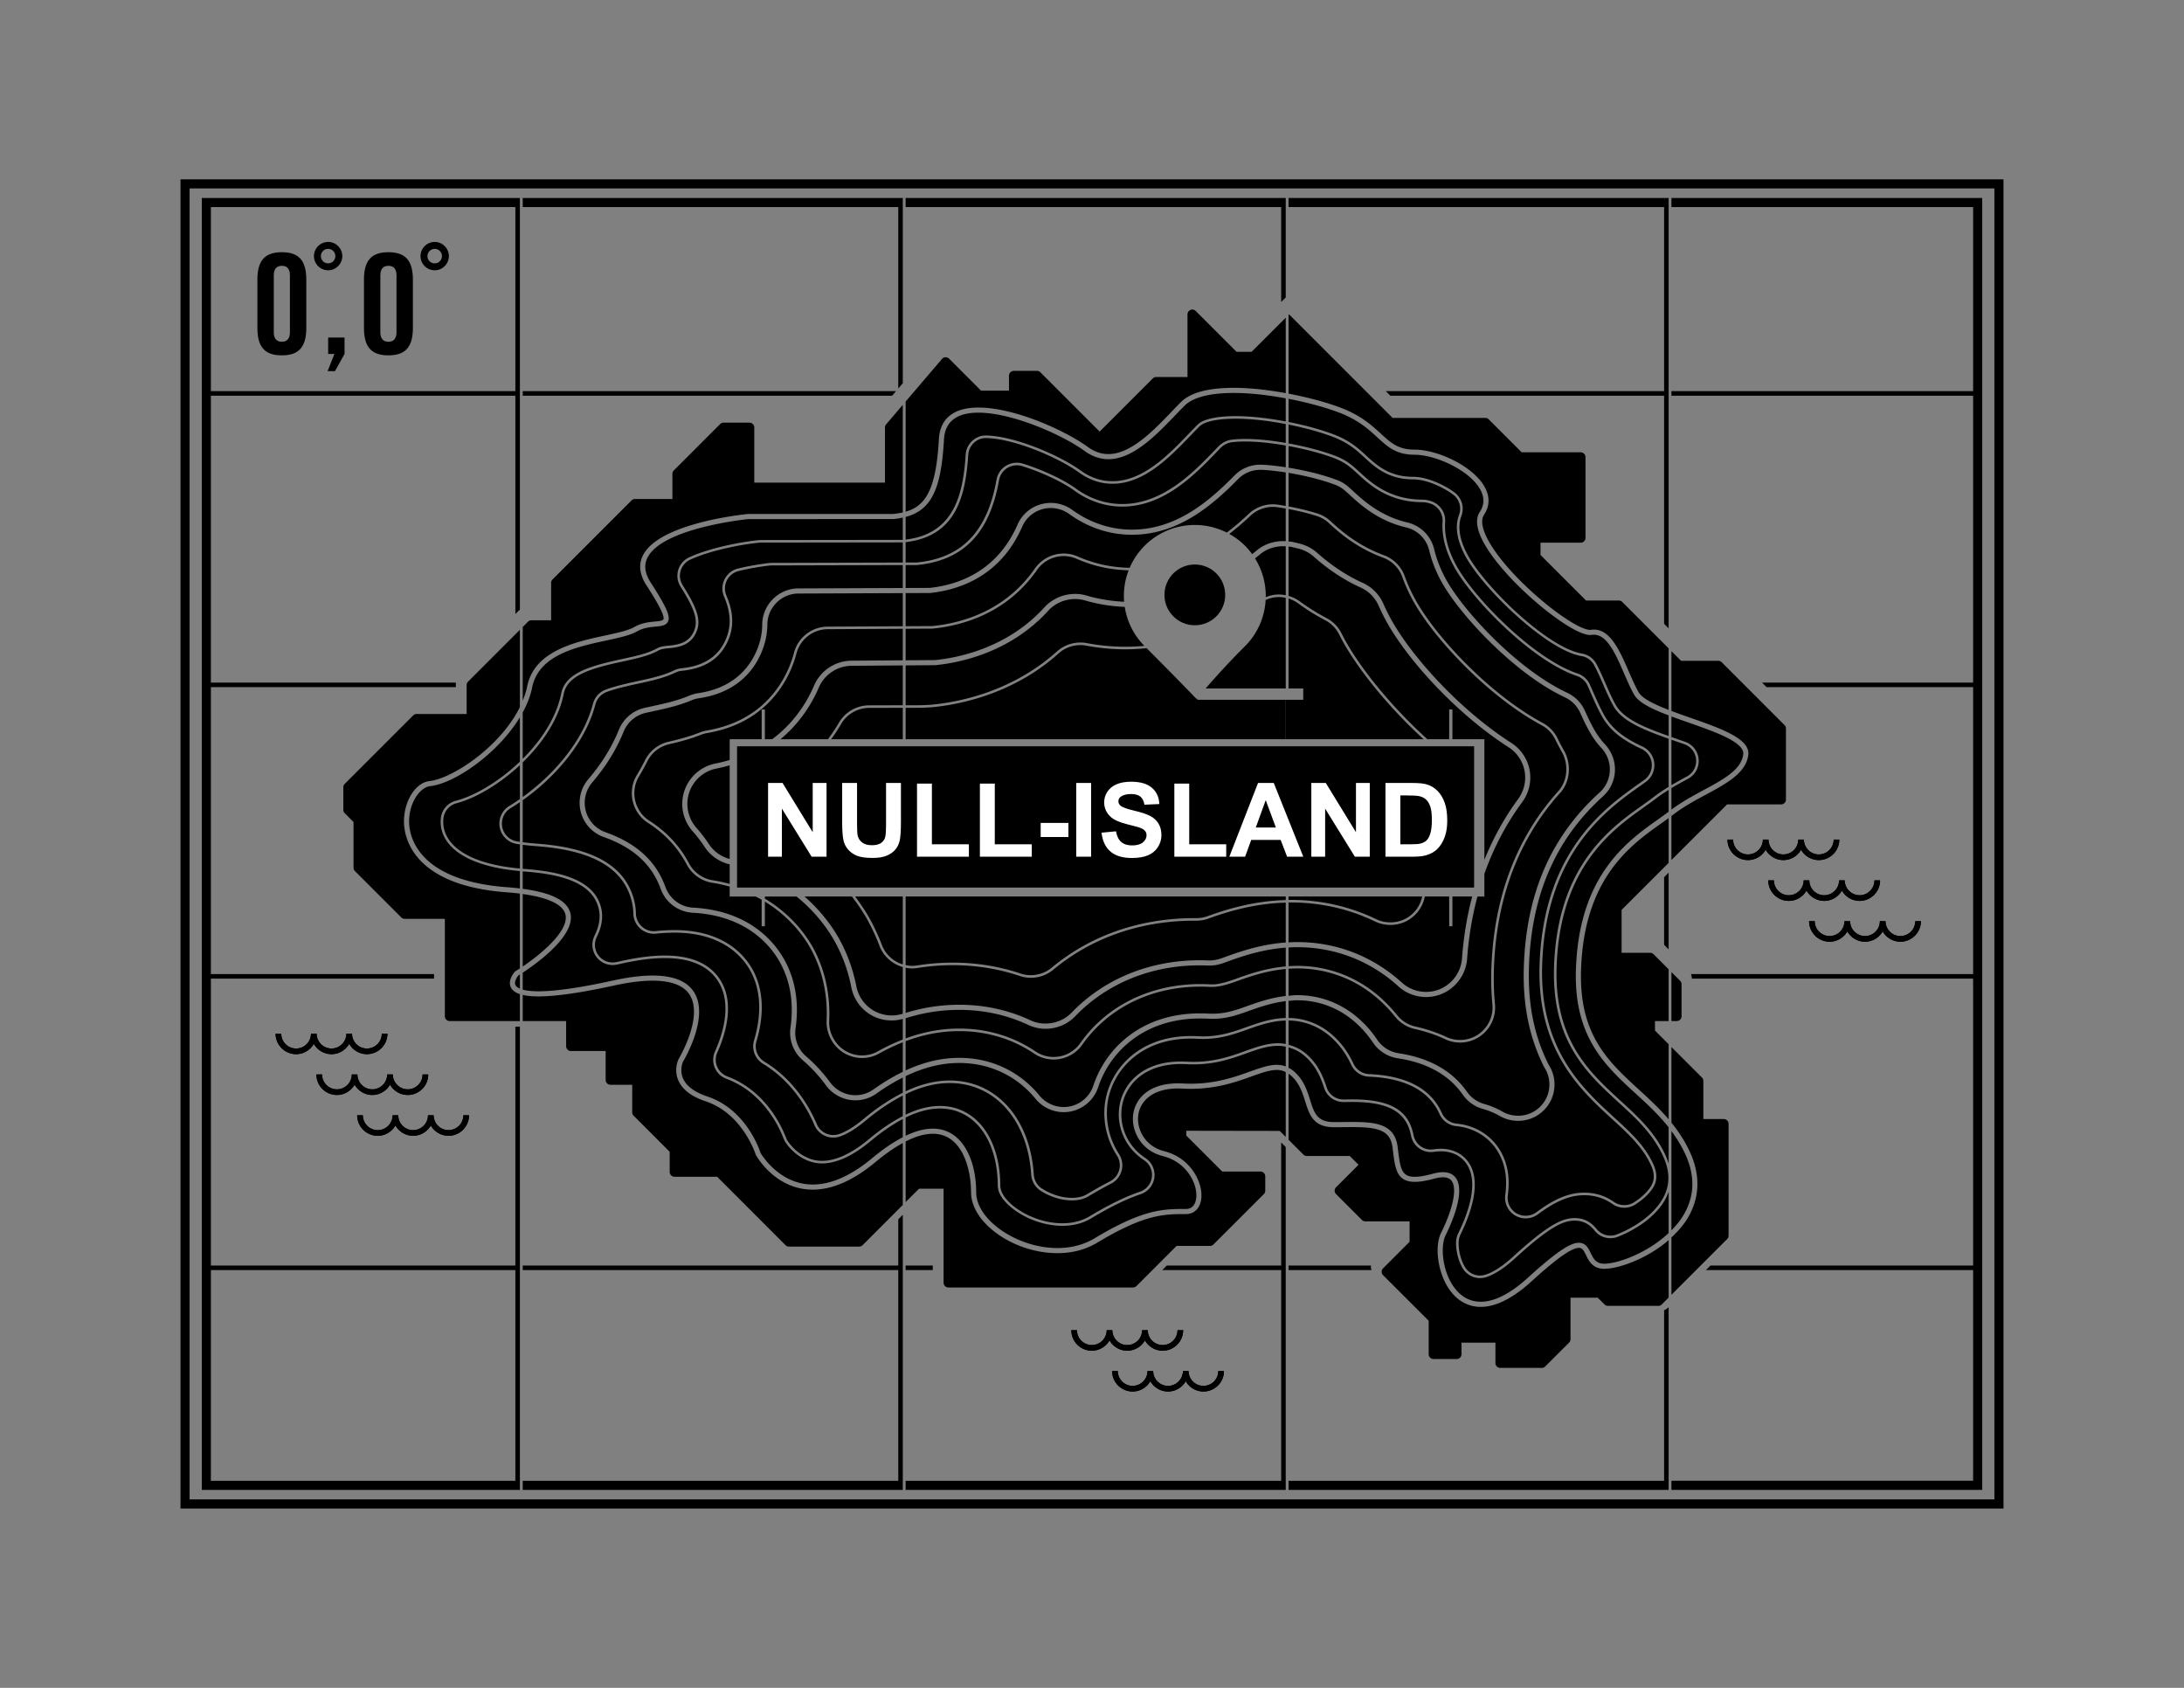 <svg xmlns="http://www.w3.org/2000/svg" xml:space="preserve" width="792" height="612"><rect width="100%" height="100%" fill="#808080" stroke="none"/><path d="M93.344 101.432c0-6.854 2.616-9.977 8.866-9.977s8.867 3.123 8.867 9.977v17.435c0 6.853-2.617 9.978-8.867 9.978-6.25 0-8.866-3.125-8.866-9.978zm11.787-1.563c0-2.368-1.056-3.477-2.921-3.477-1.864 0-2.921 1.108-2.921 3.477v20.561c0 2.366 1.057 3.477 2.921 3.477 1.865 0 2.921-1.11 2.921-3.477zM118.992 87.726c2.817 0 5.137 2.319 5.137 5.14 0 2.82-2.32 5.14-5.137 5.14-2.825 0-5.142-2.319-5.142-5.14 0-2.821 2.317-5.14 5.142-5.14zm0 7.76a2.604 2.604 0 0 0 2.617-2.621 2.604 2.604 0 0 0-2.617-2.621 2.605 2.605 0 0 0-2.625 2.621c0 1.46 1.16 2.621 2.625 2.621zM124.945 128.34l-3.478 6.247h-2.669l2.465-6.247H119v-5.946h5.945zM131.987 101.432c0-6.854 2.621-9.977 8.871-9.977 6.246 0 8.87 3.123 8.87 9.977v17.435c0 6.853-2.624 9.978-8.87 9.978-6.25 0-8.871-3.125-8.871-9.978zm11.796-1.563c0-2.368-1.06-3.477-2.925-3.477-1.864 0-2.925 1.108-2.925 3.477v20.561c0 2.366 1.061 3.477 2.925 3.477 1.865 0 2.925-1.11 2.925-3.477zM157.635 87.726c2.824 0 5.141 2.319 5.141 5.14 0 2.82-2.317 5.14-5.141 5.14-2.821 0-5.138-2.319-5.138-5.14 0-2.821 2.317-5.14 5.138-5.14zm0 7.76a2.605 2.605 0 0 0 2.624-2.621 2.605 2.605 0 0 0-2.624-2.621 2.6 2.6 0 0 0-2.617 2.621 2.601 2.601 0 0 0 2.617 2.621zM395.936 489.757c-4.102 0-7.434-3.34-7.434-7.445h2.049c0 2.977 2.417 5.397 5.386 5.397a5.402 5.402 0 0 0 5.394-5.397h2.049a5.405 5.405 0 0 0 5.401 5.397 5.4 5.4 0 0 0 5.393-5.397h2.05a5.4 5.4 0 0 0 5.393 5.397 5.402 5.402 0 0 0 5.395-5.397h2.048c0 4.105-3.337 7.445-7.442 7.445-2.752 0-5.129-1.52-6.418-3.742-1.288 2.223-3.665 3.742-6.417 3.742-2.753 0-5.138-1.52-6.427-3.746-1.291 2.226-3.668 3.746-6.42 3.746zm40.476 14.801c-2.753 0-5.13-1.518-6.418-3.742-1.288 2.225-3.665 3.742-6.418 3.742s-5.13-1.518-6.418-3.742c-1.288 2.225-3.673 3.742-6.426 3.742-4.102 0-7.435-3.34-7.435-7.443h2.05c0 2.975 2.416 5.395 5.385 5.395a5.404 5.404 0 0 0 5.401-5.395h2.049a5.401 5.401 0 0 0 5.394 5.395 5.4 5.4 0 0 0 5.393-5.395h2.049a5.401 5.401 0 0 0 5.393 5.395 5.401 5.401 0 0 0 5.394-5.395h2.049c0 4.103-3.336 7.443-7.442 7.443zM466.253 460.524h.004v76.4h-.004zM689.153 339.409a5.399 5.399 0 0 0 5.391-5.398h2.048c0 4.105-3.337 7.447-7.439 7.447-2.752 0-5.129-1.518-6.418-3.744-1.288 2.226-3.665 3.744-6.418 3.744-2.749 0-5.126-1.518-6.413-3.744-1.289 2.226-3.67 3.744-6.423 3.744-4.101 0-7.438-3.342-7.438-7.447h2.049a5.397 5.397 0 0 0 5.389 5.398 5.402 5.402 0 0 0 5.398-5.398h2.048a5.398 5.398 0 0 0 5.39 5.398 5.401 5.401 0 0 0 5.393-5.398h2.05a5.402 5.402 0 0 0 5.393 5.398zm-14.792-14.797c2.969 0 5.382-2.42 5.382-5.397h2.048c0 4.105-3.333 7.445-7.43 7.445-2.753 0-5.134-1.518-6.423-3.742-1.287 2.225-3.664 3.742-6.413 3.742-2.754 0-5.133-1.518-6.422-3.744-1.288 2.227-3.669 3.744-6.422 3.744-4.102 0-7.438-3.34-7.438-7.445h2.049a5.398 5.398 0 0 0 5.39 5.397 5.403 5.403 0 0 0 5.398-5.397h2.048a5.403 5.403 0 0 0 5.398 5.397c2.973 0 5.39-2.42 5.39-5.397h2.049a5.4 5.4 0 0 0 5.396 5.397zm-45.869-20.193c0 2.975 2.416 5.394 5.385 5.394 2.977 0 5.402-2.419 5.402-5.394h2.049a5.4 5.4 0 0 0 5.397 5.394 5.396 5.396 0 0 0 5.39-5.394h2.049a5.401 5.401 0 0 0 5.397 5.394 5.4 5.4 0 0 0 5.394-5.394h2.049c0 4.104-3.337 7.441-7.442 7.441-2.753 0-5.134-1.516-6.421-3.74-1.289 2.225-3.666 3.74-6.415 3.74-2.752 0-5.133-1.518-6.422-3.742-1.287 2.225-3.672 3.742-6.426 3.742-4.101 0-7.434-3.338-7.434-7.441zM107.376 382.233c-4.102 0-7.438-3.34-7.438-7.443h2.049a5.397 5.397 0 0 0 5.39 5.395 5.4 5.4 0 0 0 5.397-5.395h2.048a5.403 5.403 0 0 0 5.398 5.395 5.396 5.396 0 0 0 5.389-5.395h2.049a5.4 5.4 0 0 0 5.393 5.395c2.977 0 5.402-2.418 5.402-5.395h2.048c0 4.104-3.341 7.443-7.45 7.443-2.749 0-5.129-1.516-6.418-3.742-1.289 2.227-3.665 3.742-6.414 3.742-2.749 0-5.134-1.516-6.422-3.742-1.287 2.227-3.668 3.742-6.421 3.742zm14.8 14.797c-4.101 0-7.438-3.338-7.438-7.44h2.048a5.4 5.4 0 0 0 5.39 5.391 5.397 5.397 0 0 0 5.393-5.391h2.049c0 2.971 2.425 5.391 5.401 5.391a5.4 5.4 0 0 0 5.39-5.391h2.049a5.4 5.4 0 0 0 5.394 5.391c2.973 0 5.39-2.42 5.39-5.391h2.048c0 4.102-3.337 7.44-7.438 7.44-2.749 0-5.129-1.518-6.419-3.74-1.288 2.223-3.665 3.74-6.414 3.74-2.753 0-5.137-1.518-6.425-3.742-1.288 2.225-3.665 3.742-6.418 3.742zm45.862 7.362h2.049c0 4.1-3.337 7.435-7.435 7.435-2.753 0-5.138-1.517-6.426-3.738-1.288 2.221-3.665 3.738-6.417 3.738-2.745 0-5.126-1.516-6.41-3.738-1.292 2.223-3.673 3.738-6.426 3.738-4.105 0-7.442-3.336-7.442-7.435h2.048c0 2.969 2.421 5.387 5.394 5.387 2.977 0 5.402-2.418 5.402-5.387h2.048a5.394 5.394 0 0 0 5.386 5.387 5.396 5.396 0 0 0 5.394-5.387h2.049c0 2.969 2.424 5.387 5.401 5.387a5.395 5.395 0 0 0 5.385-5.387zM466.253 415.921h.004v42.955h-.004zM466.252 75.081h.006v32.767h-.006zM324.923 141.831H189.556v1.649h133.959zM497.125 459.296c0-.145.072-.275.084-.42H467.28v1.648h30.09c-.097-.408-.245-.8-.245-1.228zM328.412 458.876h9.851v1.648h-9.851z"/><path d="M715.529 75.078v66.753h-109.4v1.648h109.4v104.034h-76.546l1.648 1.648h74.898v104.036H613.231c.185.529.312 1.078.332 1.646h101.966v104.031h-95.236l-1.649 1.648h96.885v76.4h-109.4v3.299h112.697V71.777H606.129v3.301zM73.178 540.224h115.354V372.255h-1.641v86.621H76.475V354.845h80.928v-1.646H76.475V249.162h88.83v-1.648h-88.83V143.48h110.416v79.184l1.641-1.645V71.777H73.178Zm113.713-79.7v76.4H76.475v-76.4zm0-385.446v66.753H76.475V75.078ZM504.19 143.48h99.275v82.718l1.64 1.64V71.777H467.28v3.301h136.185v66.753H502.544zM189.556 75.078h136.192v65.789l1.64-1.923V71.777H189.556zM325.748 536.925H189.556v3.299h137.832V440.47l-1.64 1.64v16.766H189.556v1.648h136.192zM421.479 460.524h43.125v76.401H328.412v3.299h137.845v-3.299h-.004v-76.401h.004v-1.648h-.004v-42.959l-1.649-1.648v44.607h-41.48zM466.257 71.777H328.412v3.301h136.192v34.42l1.649-1.648V75.078h.004zM603.465 342.578l1.64 1.64v-27.785l-1.64 1.64zM603.465 536.925H467.28v3.299h137.825v-66.221c-.481.451-1.02.84-1.641 1.094v61.828z"/><path d="M633.877 311.86c2.754 0 5.139-1.518 6.426-3.742 1.289 2.225 3.67 3.742 6.422 3.742 2.749 0 5.126-1.516 6.415-3.74 1.287 2.225 3.668 3.74 6.421 3.74 4.106 0 7.442-3.338 7.442-7.441h-2.049a5.4 5.4 0 0 1-5.394 5.394 5.4 5.4 0 0 1-5.397-5.394h-2.049a5.396 5.396 0 0 1-5.39 5.394 5.4 5.4 0 0 1-5.397-5.394h-2.049c0 2.975-2.425 5.394-5.402 5.394-2.969 0-5.385-2.419-5.385-5.394h-2.049c.001 4.103 3.334 7.441 7.435 7.441zM661.525 324.612a5.403 5.403 0 0 1-5.398-5.397h-2.048a5.403 5.403 0 0 1-5.398 5.397 5.398 5.398 0 0 1-5.39-5.397h-2.049c0 4.105 3.337 7.445 7.438 7.445 2.753 0 5.134-1.518 6.422-3.744 1.289 2.227 3.668 3.744 6.422 3.744 2.749 0 5.126-1.518 6.413-3.742 1.289 2.225 3.67 3.742 6.423 3.742 4.097 0 7.43-3.34 7.43-7.445h-2.048c0 2.977-2.413 5.397-5.382 5.397a5.402 5.402 0 0 1-5.397-5.397h-2.049a5.397 5.397 0 0 1-5.389 5.397zM676.317 339.409a5.399 5.399 0 0 1-5.39-5.398h-2.048a5.402 5.402 0 0 1-5.398 5.398 5.398 5.398 0 0 1-5.389-5.398h-2.049c0 4.105 3.337 7.447 7.438 7.447 2.753 0 5.134-1.518 6.423-3.744 1.287 2.226 3.664 3.744 6.413 3.744 2.753 0 5.13-1.518 6.418-3.744 1.289 2.226 3.666 3.744 6.418 3.744 4.102 0 7.439-3.342 7.439-7.447h-2.048a5.398 5.398 0 0 1-5.391 5.398 5.4 5.4 0 0 1-5.393-5.398h-2.05a5.4 5.4 0 0 1-5.393 5.398zM408.78 489.757c2.752 0 5.129-1.52 6.417-3.742 1.289 2.223 3.666 3.742 6.418 3.742 4.105 0 7.442-3.34 7.442-7.445h-2.048a5.402 5.402 0 0 1-5.395 5.397 5.4 5.4 0 0 1-5.393-5.397h-2.05a5.4 5.4 0 0 1-5.393 5.397 5.404 5.404 0 0 1-5.401-5.397h-2.049a5.402 5.402 0 0 1-5.394 5.397c-2.969 0-5.386-2.42-5.386-5.397h-2.049c0 4.105 3.333 7.445 7.434 7.445 2.752 0 5.129-1.52 6.417-3.746 1.293 2.226 3.677 3.746 6.43 3.746zM441.806 497.114a5.401 5.401 0 0 1-5.394 5.395 5.4 5.4 0 0 1-5.393-5.395h-2.049a5.401 5.401 0 0 1-5.393 5.395 5.401 5.401 0 0 1-5.394-5.395h-2.049a5.405 5.405 0 0 1-5.401 5.395c-2.969 0-5.385-2.42-5.385-5.395h-2.05c0 4.104 3.333 7.443 7.435 7.443 2.753 0 5.138-1.518 6.426-3.742 1.288 2.225 3.665 3.742 6.418 3.742s5.13-1.518 6.418-3.742c1.288 2.225 3.665 3.742 6.418 3.742 4.105 0 7.442-3.34 7.442-7.443zM120.22 382.233c2.749 0 5.125-1.516 6.414-3.742 1.288 2.227 3.669 3.742 6.418 3.742 4.109 0 7.45-3.34 7.45-7.443h-2.048c0 2.977-2.425 5.395-5.402 5.395a5.4 5.4 0 0 1-5.393-5.395h-2.049a5.396 5.396 0 0 1-5.389 5.395 5.403 5.403 0 0 1-5.398-5.395h-2.048a5.4 5.4 0 0 1-5.397 5.395 5.397 5.397 0 0 1-5.39-5.395h-2.049c0 4.104 3.337 7.443 7.438 7.443 2.752 0 5.133-1.516 6.421-3.742 1.288 2.227 3.673 3.742 6.422 3.742zM135.02 397.03c2.749 0 5.126-1.518 6.414-3.74 1.289 2.223 3.67 3.74 6.419 3.74 4.101 0 7.438-3.338 7.438-7.44h-2.048a5.397 5.397 0 0 1-5.39 5.391 5.4 5.4 0 0 1-5.394-5.391h-2.049a5.4 5.4 0 0 1-5.39 5.391c-2.977 0-5.401-2.42-5.401-5.391h-2.049a5.397 5.397 0 0 1-5.393 5.391 5.4 5.4 0 0 1-5.39-5.391h-2.048c0 4.102 3.337 7.44 7.438 7.44 2.753 0 5.13-1.518 6.418-3.742 1.288 2.225 3.672 3.742 6.425 3.742zM157.251 404.392h-2.049a5.396 5.396 0 0 1-5.394 5.387 5.394 5.394 0 0 1-5.386-5.387h-2.048c0 2.969-2.425 5.387-5.402 5.387-2.973 0-5.394-2.418-5.394-5.387h-2.048c0 4.1 3.337 7.435 7.442 7.435 2.752 0 5.133-1.516 6.426-3.738 1.284 2.223 3.665 3.738 6.41 3.738 2.753 0 5.129-1.517 6.417-3.738 1.289 2.221 3.673 3.738 6.426 3.738 4.098 0 7.435-3.336 7.435-7.435h-2.049a5.394 5.394 0 0 1-5.385 5.387c-2.977-.001-5.401-2.419-5.401-5.387zM315.809 367.997a14.954 14.954 0 0 1-7.082-10c-1.176-6.029-3.257-11.733-6.19-16.945-2.037-3.615-6.35-10.053-13.68-15.984h-11.483v.771c9.686 5.744 14.98 13.366 17.232 17.359 4.454 7.916 6.558 17.25 6.086 26.998-.152 3.182 1.128 6.506 3.425 8.891a11.856 11.856 0 0 0 8.49 3.607c2.009 0 4.001-.521 5.758-1.506a71.458 71.458 0 0 1 9.023-4.258v-7.477c-3.861 1.081-8.106.585-11.579-1.456zM276.069 325.067c.048.025.089.054.137.078v-.078zM300.196 228.141a11.78 11.78 0 0 0-11.371 8.801 40.855 40.855 0 0 1-2.737 7.374c-3.961 8.18-12.315 18.547-29.648 21.485-.816.143-1.608.366-2.36.663-4.061 1.606-8.047 2.612-11.408 3.385a11.738 11.738 0 0 0-7.926 6.222 81.146 81.146 0 0 1-3.017 5.462c-3.285 5.413-1.621 12.602 3.705 16.022 6.342 4.075 11.063 9.146 14.436 15.497a11.823 11.823 0 0 0 8.602 6.125c2.168.336 4.193.803 6.138 1.328v-7.096a14.897 14.897 0 0 1-9.091-6.336 48.819 48.819 0 0 0-4.333-5.649 14.957 14.957 0 0 1-2.996-14.698 14.961 14.961 0 0 1 11.283-9.883 56.727 56.727 0 0 0 5.138-1.276v-7.54h11.596V257.25h1.168v10.777h2.648c7.098-5.273 11.536-11.782 14.26-17.403a55.57 55.57 0 0 0 .932-2.043 14.917 14.917 0 0 1 13.677-9.024l18.497-.134v-11.429zM499.971 361.159a52.508 52.508 0 0 1 6.679 6.908 11.798 11.798 0 0 0 6.628 4.141c3.994.893 7.76 2.16 11.185 3.764 3.793 1.791 8.374 1.393 11.795-1.027a11.83 11.83 0 0 0 4.949-10.76c-.392-4.07-.525-8.309-.392-12.598.789-25.952 8.974-47.746 24.331-64.779 3.305-3.669 3.813-9.645 1.204-14.208a77.41 77.41 0 0 1-2.35-4.468 11.676 11.676 0 0 0-5.009-5.199c-19.441-10.451-39.463-31.835-46.857-45.655a60.166 60.166 0 0 1-3.597-8.024 11.732 11.732 0 0 0-7.043-7.076c-9.977-3.657-16.496-9.654-19.629-12.538a11.742 11.742 0 0 0-4.369-2.548c-2.957-.95-6.586-1.833-10.216-2.511v11.751c.425.056.849.034 1.27.126 1.012.227 2.016.469 2.956.71a14.976 14.976 0 0 1 6.158 3.287c5.273 4.676 10.675 8.238 16.517 10.887a14.928 14.928 0 0 1 7.491 7.589 67.884 67.884 0 0 0 2.421 4.96c6.993 13.063 24.347 32.886 43.991 45.501a14.957 14.957 0 0 1 6.614 9.853 14.979 14.979 0 0 1-2.665 11.565c-5.817 7.898-10.406 16.606-13.743 26.054v8.205h-2.514c-1.908 7.164-3.176 14.697-3.749 22.6-.416 5.647-4.081 10.662-9.334 12.773a14.924 14.924 0 0 1-5.559 1.074c-3.712 0-7.27-1.371-10.015-3.861-.403-.359-.816-.725-1.231-1.086-10.027-8.582-22.303-13.121-35.495-13.121-1.061 0-2.088.052-3.113.111v6.772a46.538 46.538 0 0 1 3.113-.113c10.984-.002 21.211 3.781 29.578 10.941zM378.748 220.21c3.789-4.159 9.854-5.865 15.244-4.275 4.43 1.3 9.011 2.034 13.652 2.254a25.777 25.777 0 0 1 1.648-11.403c-6.502-.148-12.836-1.515-18.833-4.157a11.802 11.802 0 0 0-14.416 4.056c-10.795 15.508-26.56 20.116-37.883 21.25l-9.748.054v11.426l10.715-.078c9.083-.926 26.444-4.647 39.621-19.127zM463.211 183.903a11.843 11.843 0 0 0-9.767 3.127c-2.584 2.457-5.129 4.586-7.657 6.564a25.72 25.72 0 0 1 5.709 4.289c.961.96 1.797 1.99 2.572 3.053.497-.412.997-.772 1.493-1.2 2.941-2.543 6.829-3.737 10.695-3.505v-11.833a91.15 91.15 0 0 0-3.045-.495zM445.534 348.507l-.487.178c-.661.242-1.293.475-1.881.67a14.6 14.6 0 0 1-5.262.742c-18.661-.781-35.902 5.828-47.95 18.353a14.966 14.966 0 0 1-10.759 4.58c-2.205 0-4.333-.475-6.33-1.408-7.73-3.615-16.141-5.449-24.995-5.449-6.678 0-13.043 1.004-19.458 3.037v7.324c6.459-2.387 12.892-3.584 19.458-3.584 10.087 0 19.633 2.859 27.612 8.268a11.728 11.728 0 0 0 6.602 2.031c3.841 0 7.446-1.871 9.651-5.006 9.578-13.615 25.455-21.422 43.561-21.422 1.235 0 2.452.033 3.517.094.224.012.452.018.681.018 2.84 0 5.697-.949 9.135-2.188 4.253-1.521 10.358-3.684 17.629-4.324v-6.812c-8.823.662-16.122 3.255-20.724 4.898z"/><path d="M499.078 333.298c3.165 1.531 7.059 1.531 10.239.008a11.717 11.717 0 0 0 6.373-8.012c.016-.077.045-.148.062-.227H467.28v1.258c.265-.004.513-.027.78-.027 10.96 0 21.395 2.353 31.018 7zM310.095 325.067c2.329 3.09 4.038 5.793 5.042 7.576a72.752 72.752 0 0 1 4.646 9.946c1.308 3.465 4.181 6.056 7.606 7.104v-24.627h-17.294zM315.164 256.677a11.838 11.838 0 0 0-10.15 5.856 66.462 66.462 0 0 1-3.601 5.493h25.975V256.65ZM472.614 253.739h-5.334v14.287h48.963c-13.789-12.634-24.495-26.512-29.593-36.029a89.137 89.137 0 0 1-1.013-1.948 11.702 11.702 0 0 0-5.037-5.131 77.76 77.76 0 0 1-9.866-6.166 11.885 11.885 0 0 0-3.454-1.725v32.615h5.334zM463.78 216.487c-1.688 0-3.31.382-4.814 1.063-.343 6.093-2.811 12.086-7.47 16.744a281.993 281.993 0 0 0-14.292 15.348h29.053v-32.861c-.809-.174-1.633-.294-2.477-.294zM328.412 325.067v24.871c.773.16 1.557.273 2.361.273.633 0 1.272-.053 1.904-.154a80.858 80.858 0 0 1 12.788-1.018c8.555 0 16.833 1.33 24.607 3.953 3.846 1.285 8.219.461 11.3-2.105 14.136-11.763 32.054-17.98 51.814-17.98l.604.004c1.412 0 2.757-.23 4.029-.682 5.146-1.839 15.629-5.534 28.436-5.868v-1.294z"/><path d="M466.257 268.026v-14.287h-32.094v-.537c-.072.085-.148.172-.22.258a1644.075 1644.075 0 0 0-18.13-18.434c-2.536.244-5.098.408-7.698.408-4.749 0-9.511-.446-14.147-1.328-3.589-.681-7.366.372-10.075 2.812-16.241 14.599-35.458 18.467-45.47 19.476-.375.04-.816.072-1.239.099l-2.069.104c-.472.023-.916.04-1.392.04l-5.31.012v11.378h137.844zM492.311 368.96a38.854 38.854 0 0 1 7.111 8.029 11.378 11.378 0 0 0 7.729 4.898c11.18 1.691 19.534 6.395 24.827 13.979a11.353 11.353 0 0 0 6.209 4.414c2.346.658 4.595 1.6 6.68 2.793a11.388 11.388 0 0 0 5.608 1.479h.068a11.26 11.26 0 0 0 8.019-3.312 11.254 11.254 0 0 0 3.305-8.006c0-2.225-.636-4.363-1.84-6.193-5.434-10.721-7.847-22.551-7.434-36.26.816-26.686 9.804-47.43 27.468-63.419a11.235 11.235 0 0 0 3.717-7.906 11.394 11.394 0 0 0-3.016-8.197 30.007 30.007 0 0 1-4.178-5.683c-1.4-2.442-2.525-4.853-3.53-7.094a11.321 11.321 0 0 0-5.532-5.616c-18.457-8.626-38.652-30.465-45.005-42.324-1.945-3.629-3.362-7.288-4.209-10.875a11.258 11.258 0 0 0-8.432-8.433c-10.179-2.391-16.641-8.322-20.109-11.509-1.436-1.325-2.173-1.986-2.945-2.539a11.408 11.408 0 0 0-2.961-1.516c-4.433-1.687-10.606-3.218-16.581-4.212v12.174c3.726.688 7.463 1.599 10.5 2.574a12.755 12.755 0 0 1 4.717 2.749c3.085 2.843 9.515 8.757 19.318 12.35a12.657 12.657 0 0 1 7.594 7.633 59.714 59.714 0 0 0 3.541 7.9c7.334 13.703 27.192 34.908 46.481 45.276a12.582 12.582 0 0 1 5.402 5.609 76.819 76.819 0 0 0 2.323 4.416c2.802 4.9 2.245 11.331-1.323 15.288-15.205 16.867-23.311 38.462-24.091 64.187-.132 4.252 0 8.451.392 12.482a12.77 12.77 0 0 1-5.342 11.607 12.64 12.64 0 0 1-7.318 2.322 12.54 12.54 0 0 1-5.408-1.215c-3.362-1.574-7.064-2.818-10.988-3.693a12.75 12.75 0 0 1-7.157-4.471 51.151 51.151 0 0 0-6.555-6.783c-8.194-7.012-18.213-10.719-28.973-10.719-1.061 0-2.097.043-3.113.111v9.805c1.029-.094 2.041-.227 3.113-.227 8.135.002 15.713 2.811 21.918 8.127zM318.817 381.997a12.698 12.698 0 0 1-6.21 1.627 12.79 12.79 0 0 1-9.158-3.893c-2.469-2.568-3.845-6.148-3.685-9.58.463-9.572-1.6-18.734-5.966-26.496-2.172-3.848-7.222-11.137-16.424-16.734v8.924h-1.168v-9.617c-.705-.4-1.437-.782-2.185-1.16h-9.411v-3.602a54.985 54.985 0 0 0-6.282-1.373 12.76 12.76 0 0 1-9.278-6.605c-3.293-6.207-7.915-11.163-14.12-15.152-5.746-3.689-7.539-11.443-3.994-17.283a79.642 79.642 0 0 0 2.977-5.397 12.654 12.654 0 0 1 8.555-6.71c3.321-.767 7.266-1.761 11.271-3.345a13.415 13.415 0 0 1 2.541-.715c16.945-2.871 25.107-12.991 28.968-20.974a39.62 39.62 0 0 0 2.681-7.206 12.7 12.7 0 0 1 12.267-9.492l27.192-.146v-12.006l-37.827.148c-6.178.021-11.243 5.061-11.291 11.235-.032 3.971-.944 7.756-2.793 11.567-2.841 5.874-8.962 13.271-22.006 15.162-.968.146-1.908.41-2.789.782-4.638 1.961-9.447 2.993-14.096 3.993l-2.417.538a11.321 11.321 0 0 0-8.019 6.811c-2.577 6.4-6.41 12.605-11.399 18.443a11.332 11.332 0 0 0-2.32 10.289 11.3 11.3 0 0 0 7.157 7.734c11.236 3.978 18.346 10.482 21.739 19.886a11.291 11.291 0 0 0 10.031 7.455c20.138 1.102 29.305 12.197 32.977 18.713 4.089 7.262 5.49 15.68 4.169 25.025a11.277 11.277 0 0 0 3.841 10.193c3.172 2.715 6.105 5.893 8.714 9.449a11.383 11.383 0 0 0 9.139 4.629c2.369 0 4.634-.73 6.566-2.111 3.605-2.572 7.135-4.662 10.624-6.359v-10.721a71.551 71.551 0 0 0-8.571 4.074zM375.278 206.152a12.745 12.745 0 0 1 15.555-4.374c5.994 2.644 12.332 3.998 18.834 4.1a25.657 25.657 0 0 1 5.418-7.994c8.058-8.07 20.15-9.648 29.804-4.771 2.613-2.023 5.242-4.216 7.915-6.756 2.82-2.671 6.73-3.915 10.535-3.373.956.134 1.937.304 2.917.474v-12.153c-3.065-.479-6.059-.824-8.69-.948l-.48-.01c-3.098 0-5.985 1.206-8.131 3.396-9.774 9.966-21.994 20.152-38.515 20.156-8.062 0-15.925-2.608-22.738-7.546a11.411 11.411 0 0 0-9.619-1.753 11.277 11.277 0 0 0-7.402 6.39c-7.747 17.741-22.45 22.86-33.418 24.031l-8.851.034v12.005l9.699-.052c11.083-1.113 26.577-5.636 37.167-20.856zM448.939 355.62c-3.809 1.371-6.958 2.369-10.179 2.223a61.058 61.058 0 0 0-3.465-.092c-17.798 0-33.398 7.664-42.801 21.025a12.73 12.73 0 0 1-10.411 5.402 12.67 12.67 0 0 1-7.123-2.193c-7.826-5.303-17.193-8.108-27.092-8.108-6.566 0-12.996 1.223-19.458 3.65v10.605c6.594-3.053 13.032-4.564 19.458-4.564 11.536 0 21.871 4.861 29.101 13.688 2.601 3.176 6.802 4.709 10.827 3.959a11.343 11.343 0 0 0 8.69-7.586c4.173-12.662 16.561-26.193 38.808-26.193.968 0 1.964.033 2.884.08.609.033 1.129.041 1.621.041 4.773 0 8.499-1.336 12.811-2.883 3.646-1.303 8.339-2.918 13.645-3.539v-9.783c-7.116.645-13.122 2.77-17.316 4.268z"/><path d="m335.066 255.669 2.068-.104c.408-.023.832-.054 1.192-.095 9.903-.996 28.901-4.82 44.941-19.241a12.79 12.79 0 0 1 10.875-3.034 75.022 75.022 0 0 0 13.972 1.312c2.321 0 4.609-.117 6.882-.316-3.961-3.997-6.316-8.967-7.121-14.137-4.894-.206-9.735-.964-14.408-2.338-4.718-1.383-10.027.107-13.352 3.745-13.588 14.938-31.449 18.771-40.892 19.728l-10.812.079v14.453l5.31-.013c.461 0 .889-.016 1.345-.039zM318.914 342.918a72.067 72.067 0 0 0-4.586-9.819c-1.048-1.867-2.856-4.74-5.393-8.031h-17.189c6.53 5.703 10.467 11.629 12.412 15.074 3.025 5.387 5.177 11.273 6.395 17.498a13.092 13.092 0 0 0 6.201 8.758c3.185 1.875 7.135 2.309 10.635 1.17v-16.92c-3.814-1.081-7.027-3.903-8.475-7.73zM259.829 278.667a13.097 13.097 0 0 0-9.879 8.65 13.096 13.096 0 0 0 2.624 12.87 50.505 50.505 0 0 1 4.498 5.866c1.768 2.688 4.441 4.572 7.538 5.407v-33.954a58.876 58.876 0 0 1-4.781 1.161zM308.899 241.412a13.075 13.075 0 0 0-11.98 7.9c-.3.702-.62 1.402-.964 2.119-2.581 5.323-6.646 11.409-12.92 16.595h17.217c1.58-2.135 2.913-4.169 3.954-5.962a12.787 12.787 0 0 1 10.955-6.317l12.228-.025v-14.446zM481.033 224.096a12.657 12.657 0 0 1 5.437 5.537c.324.648.661 1.292.997 1.927 5.153 9.616 16.077 23.73 30.146 36.467h7.917V257.25h1.169v10.777h11.592v43.759c3.2-7.902 7.249-15.297 12.247-22.077a13.136 13.136 0 0 0 2.337-10.127 13.11 13.11 0 0 0-5.794-8.628c-19.91-12.786-37.519-32.911-44.626-46.184a71.585 71.585 0 0 1-2.483-5.091 13.05 13.05 0 0 0-6.559-6.646c-6.009-2.727-11.567-6.388-16.98-11.189a13.135 13.135 0 0 0-5.393-2.877c-.921-.236-1.9-.475-2.894-.696-.283-.062-.575-.042-.864-.086v17.892a12.695 12.695 0 0 1 3.998 1.926 77.25 77.25 0 0 0 9.753 6.093zM507.101 355.159c.429.373.848.742 1.265 1.115a13.033 13.033 0 0 0 8.77 3.381c1.673 0 3.31-.316 4.866-.94 4.601-1.85 7.81-6.238 8.175-11.184.566-7.848 1.824-15.332 3.692-22.465h-7.17v10.777h-1.169v-10.777h-8.817c-.036.145-.084.285-.116.434a12.63 12.63 0 0 1-6.879 8.641c-3.429 1.65-7.622 1.646-11.043-.008-9.494-4.584-19.794-6.908-30.613-6.908-.267 0-.516.023-.78.027V341.7a55.579 55.579 0 0 1 3.113-.11c13.643 0 26.334 4.691 36.706 13.569zM438.132 333.104a12.83 12.83 0 0 1-4.309.734l-.641-.004c-19.537 0-37.25 6.145-51.215 17.766a12.708 12.708 0 0 1-8.13 2.938c-1.381 0-2.749-.225-4.061-.664-7.682-2.592-15.86-3.906-24.311-3.906-4.229 0-8.482.338-12.64 1.006-.676.111-1.368.168-2.053.168-.8 0-1.584-.104-2.361-.254v16.393c6.41-1.971 12.784-2.965 19.458-2.965 9.126 0 17.801 1.893 25.788 5.625 4.953 2.322 11.191 1.158 14.957-2.777 12.419-12.912 30.157-19.701 49.366-18.924 1.58.07 3.108-.152 4.602-.65a57.272 57.272 0 0 0 1.776-.629l.527-.193c4.742-1.691 12.244-4.364 21.371-5.023V327.29c-12.651.334-23.03 3.994-28.124 5.814zM456.777 201.143c-.552.475-1.104.878-1.656 1.334a25.7 25.7 0 0 1 3.893 14.051c1.505-.614 3.105-.969 4.767-.969.84 0 1.664.11 2.477.271v-17.745c-3.422-.237-6.875.808-9.481 3.058zM361.374 173.935a7.444 7.444 0 0 1 3.473-5.071 7.55 7.55 0 0 1 6.098-.753c7.078 2.201 14.779 5.818 19.165 8.999 5.065 3.697 10.884 5.65 16.829 5.65 14.864-.008 25.96-11.563 34.065-20.002l.845-.885c1.225-1.271 2.973-2.192 4.562-2.412 1.46-.2 3.205-.301 5.185-.301 4.559 0 9.68.576 14.661 1.44v-6.848c-6.062-1.16-12.456-1.938-18.174-1.938-6.206 0-9.591.899-11.339 1.654a6.276 6.276 0 0 0-1.997 1.368c-.685.689-1.38 1.409-2.145 2.203l-.716.738c-7.542 7.857-16.922 17.631-28.464 17.631-4.33 0-8.439-1.393-12.217-4.142-6.921-5.035-23.03-12.197-33.537-12.428l-.236-.004c-3.261 0-6.089 2.693-6.302 6.005-.993 15.252-4.473 29.612-22.719 31.748v7.379l4.089-.01c16.343-1.646 25.533-11.187 28.874-30.021zM313.672 406.513c-4.205 3.508-7.291 4.977-9.139 5.59a7.46 7.46 0 0 1-2.337.375 7.442 7.442 0 0 1-6.874-4.561c-2.325-5.488-7.83-15.664-18.586-22.16a7.458 7.458 0 0 1-3.285-8.527c2.913-9.768 2.409-18.561-1.452-25.422-2.869-5.092-10.248-13.635-27.396-13.635-2.149 0-4.394.122-6.678.361-2.045.238-4.141-.432-5.718-1.826a7.455 7.455 0 0 1-2.529-5.439 20.015 20.015 0 0 0-.56-4.35c-3.85-16.046-21.983-19.191-35.29-20.159a77.016 77.016 0 0 1-4.274-.45v8.707c.072.004.129.014.201.02 11.771.853 25.631 3.241 28.256 14.189.784 3.275.248 6.803-1.589 10.483a6.443 6.443 0 0 0 .668 6.798c1.489 1.924 3.997 2.842 6.41 2.344l1.969-.426c5.974-1.318 11.084-1.958 15.624-1.958 10.051 0 16.977 3.247 20.579 9.651 4.814 8.539 1.096 19.66-1.553 25.529a6.44 6.44 0 0 0-.072 5.102 6.44 6.44 0 0 0 3.673 3.533c13.46 5.037 19.414 17.27 21.346 22.297.204.539.484 1.043.82 1.498 3.201 4.348 7.658 6.84 12.228 6.84 5.017 0 10.754-2.664 17.06-7.922 4.313-3.596 8.362-6.32 12.212-8.287v-7.451c-4.399 2.248-8.952 5.291-13.714 9.256z"/><path d="M585.136 256.083c-1.393-2.457-2.653-5.346-3.87-8.139l-.08-.176c-.852-1.951-2.016-4.624-3.097-6.603a6.373 6.373 0 0 0-4.585-3.277c-12.596-2.09-35.822-24.517-42.156-36.348-3.053-5.7-3.809-10.691-2.254-14.833a6.42 6.42 0 0 0-2.119-7.355c-2.925-2.225-9.211-5.536-14.536-5.536-8.986 0-13.736-4.358-17.554-7.862-2.86-2.639-5.806-5.355-11.447-7.524-4.213-1.62-9.975-3.247-16.157-4.483v6.839c6.471 1.183 12.624 2.841 16.854 4.463 4.241 1.639 6.214 3.451 8.942 5.958 4.041 3.727 10.787 9.953 22.742 9.953.217 0 .437.012.648.029.484.042 1.253.15 2.193.421 3.404.981 5.626 4.131 5.398 7.661-.321 4.858.991 10.068 3.899 15.483 6.343 11.847 28.161 34.128 44.161 39.459a7.502 7.502 0 0 1 4.446 4.023l.952 2.173c1.437 3.274 2.772 6.334 4.352 9.106 2.608 4.549 6.846 7.99 13.732 11.159a7.499 7.499 0 0 1 4.307 6.044 7.489 7.489 0 0 1-3.033 6.773l-2.149 1.531c-11.972 8.486-34.254 24.278-35.489 65.046-.912 30.342 14.587 44.545 25.903 54.916 6.104 5.578 11.335 10.355 14.415 17.148.525 1.164 2.121 4.695.08 8.242a7.052 7.052 0 0 1-.443.682c-1.333 1.992-3.4 3.906-6.139 5.674a7.428 7.428 0 0 1-4.036 1.188 7.444 7.444 0 0 1-4.318-1.369c-2.983-2.105-6.4-3.174-10.15-3.174-5.265 0-10.299 2.072-16.837 6.926a7.517 7.517 0 0 1-4.448 1.477 7.496 7.496 0 0 1-3.79-1.035 7.443 7.443 0 0 1-3.608-7.43c.844-6.295-.076-11.514-2.825-15.957-3.164-5.133-8.599-8.418-14.913-9.021a7.456 7.456 0 0 1-6.102-4.387c-3.772-8.449-12.375-13.008-25.567-13.553a7.468 7.468 0 0 1-6.47-4.309c-1.94-4.189-4.474-7.59-7.746-10.398-4.257-3.643-9.427-5.576-14.961-5.664v8.803c2.314.594 4.485 1.664 6.379 3.287 4.285 3.678 6.149 8.184 7.41 12.105a6.401 6.401 0 0 0 6.105 4.443l3.157-.033c13.851 0 20.514 3.883 22.274 12.988a6.413 6.413 0 0 0 7.289 5.119 16.729 16.729 0 0 1 2.602-.207c4.478 0 8.259 1.973 10.379 5.41 4.312 6.984.604 17.85-3.265 25.733a6.357 6.357 0 0 0-.613 2.185c-.295 2.893.681 7.025 2.273 9.609a6.39 6.39 0 0 0 7.45 2.715c2.917-.951 6.29-3.158 10.022-6.566 12.779-11.666 17.854-13.949 22.295-13.949 3.217 0 5.813 1.291 7.934 3.947 1.713 2.158 4.726 2.988 7.322 1.996 2.702-1.045 11.877-5.037 16.421-12.553 2.91-4.824 3.058-9.951.453-15.678-3.733-8.238-9.815-13.801-16.253-19.691-11.336-10.379-24.171-22.133-23.367-48.902 1.112-36.891 20.566-50.669 32.19-58.901l.483-.346c1.222-.87 2.373-1.692 3.401-2.489 1.769-1.372 3.605-2.593 5.482-3.741v-17.455c-9.158-3.241-16.847-6.331-19.968-11.77zM215.036 255.146a7.504 7.504 0 0 1 4.517-5.056c3.042-1.178 7.699-2.253 11.416-3.055 4.901-1.055 9.531-2.051 13.555-4.001a7.444 7.444 0 0 1 2.521-.717c7.842-.771 13.012-3.953 15.809-9.73 2.417-4.993 2.324-10.159-.284-16.261a7.428 7.428 0 0 1 .192-6.29 7.468 7.468 0 0 1 4.941-3.907 97.009 97.009 0 0 1 11.328-1.998 7.62 7.62 0 0 1 .824-.038l47.534-.122v-7.295l-51.515.066c-.227 0-.452.012-.676.034-9.043.95-19.314 3.501-24.975 6.199a6.39 6.39 0 0 0-3.401 4.01 6.403 6.403 0 0 0 .744 5.205c5.658 8.951 6.81 13.192 4.745 17.451-2.081 4.302-6.041 5.032-9.591 5.378-.796.068-1.844.19-2.333.296a6.08 6.08 0 0 0-1.86.679c-3.293 1.824-7.79 2.8-12.552 3.835l-.152.032c-11.276 2.44-20.005 4.854-21.386 11.725-1.852 9.259-7.75 17.924-14.881 24.848v12.561c10.591-7.621 21.718-19.633 25.48-33.849zM165.565 291.249a6.35 6.35 0 0 0-4.754 5.458 11.047 11.047 0 0 0 1.081 6.226c3.233 6.535 12.695 10.75 26.64 11.976v-8.745c-.404-.061-.832-.107-1.224-.174a7.467 7.467 0 0 1-6.09-5.958 7.493 7.493 0 0 1 3.461-7.782 73.311 73.311 0 0 0 3.853-2.539v-12.273c-7.498 6.995-16.193 12.042-22.967 13.811zM615.068 275.423a6.417 6.417 0 0 0-4.229-5.562l-2.905-1.01-1.805-.637v16.478a154.353 154.353 0 0 1 5.594-3.14 6.395 6.395 0 0 0 3.345-6.129zM452.616 373.192c-4.873 1.748-9.814 3.52-16.316 3.52a39.08 39.08 0 0 1-2.128-.064 47.524 47.524 0 0 0-2.373-.055c-18.733 0-28.788 12.283-30.201 23.693a27.329 27.329 0 0 0 4.205 18.176 7.485 7.485 0 0 1 .948 5.992 7.46 7.46 0 0 1-3.801 4.717 151.323 151.323 0 0 0-8.271 4.633c-1.608.963-3.597 1.453-5.913 1.453-5.402 0-9.772-2.447-11.404-3.5a7.48 7.48 0 0 1-3.401-5.785c-1.28-19.893-13.172-33.26-29.589-33.26-5.13 0-10.427 1.363-15.961 4.033v7.43c4.406-2.105 8.539-3.164 12.452-3.164 12.956 0 21.754 11.537 21.887 28.709.008.902.209 1.811.584 2.623 2.429 5.299 12.027 11.205 21.918 11.205 3.77 0 7.11-.861 9.931-2.559 7.086-4.248 13.04-7.15 18.202-8.873a6.456 6.456 0 0 0 4.32-5.262 6.437 6.437 0 0 0-2.841-6.182c-6.47-4.238-9.923-11.508-9.007-18.967.961-7.76 7.41-16.82 22.427-16.82.66 0 1.337.021 1.988.053 9.212.525 15.709-1.838 21.407-3.883 3.996-1.428 7.771-2.775 11.707-2.775.977 0 1.933.094 2.869.266v-8.508c-5.028.131-9.601 1.715-13.639 3.154z"/><path d="M203.524 251.403c1.493-7.422 10.491-9.935 22.102-12.449l.148-.032c4.697-1.019 9.127-1.98 12.299-3.737a6.937 6.937 0 0 1 2.128-.778c.537-.118 1.641-.244 2.433-.311 3.289-.322 6.966-.987 8.834-4.857 1.897-3.908.756-7.93-4.689-16.55a7.346 7.346 0 0 1-.852-5.96 7.326 7.326 0 0 1 3.896-4.592c5.742-2.738 16.137-5.321 25.276-6.284.26-.025.512-.037.772-.037l51.515-.064v-8.088c-1.064.231-2.18.426-3.393.546l-52.596.004c-.228.026-31.329 3.114-36.639 14.092-1.312 2.711-.904 5.645 1.252 8.975 6.31 9.757 7.046 12.41 6.222 14.12-.705 1.445-2.477 1.612-4.533 1.809-1.956.187-4.397.419-6.678 1.723-2.521 1.442-6.558 2.314-11.231 3.325-10.899 2.356-24.467 5.289-26.82 17.053-.604 3.035-1.812 6.065-3.417 9.015v16.833c6.713-6.692 12.211-14.949 13.971-23.756zM315.769 413.706c-6.474 5.402-12.416 8.139-17.653 8.139-4.87 0-9.6-2.629-12.973-7.215a7.326 7.326 0 0 1-.944-1.717c-1.888-4.908-7.698-16.857-20.806-21.764a7.37 7.37 0 0 1-4.201-4.043 7.394 7.394 0 0 1 .08-5.842c2.577-5.709 6.202-16.508 1.592-24.689-3.425-6.092-10.079-9.18-19.77-9.18-4.469 0-9.518.635-15.428 1.938l-1.973.426c-2.785.574-5.633-.48-7.338-2.684a7.384 7.384 0 0 1-.764-7.782c1.74-3.479 2.252-6.794 1.517-9.851-2.489-10.363-15.961-12.648-27.424-13.48-.041-.004-.081-.01-.129-.014v6.332c10.499 1.393 16.197 4.303 17.293 8.871 1.945 8.105-12.284 18.248-17.293 21.535v6.143c1.265.352 3.069.607 5.746.607 6.106 0 15.157-1.309 26.896-3.885 16.025-3.52 26.052-1.932 29.76 4.646 5.114 9.078-3.881 24.105-4.265 24.742v-.002c.008 0-1.344 2.863-.04 5.988 1.192 2.85 4.177 5.09 8.875 6.654 14.284 4.766 19.061 19.801 19.261 20.438.024 0 6.486 11.48 18.966 11.48 6.674 0 13.924-3.223 21.55-9.58 3.946-3.289 7.643-5.793 11.083-7.566v-6.602c-3.656 1.922-7.509 4.537-11.618 7.957zM350.203 164.779c.244-3.788 3.489-6.871 7.229-6.871l.261.004c10.683.233 27.039 7.498 34.058 12.604 3.617 2.631 7.542 3.966 11.672 3.966 11.147 0 20.374-9.615 27.792-17.34l.72-.748c.768-.797 1.469-1.519 2.152-2.209a7.158 7.158 0 0 1 2.289-1.568c1.828-.79 5.346-1.73 11.707-1.73 5.718 0 12.107.773 18.174 1.927v-8.383c-6.317-1.168-12.92-1.948-18.854-1.948-8.642 0-14.811 1.601-17.84 4.628-1.073 1.072-2.19 2.238-3.35 3.444-6.822 7.105-15.312 15.945-24.268 15.947-2.996 0-5.885-.999-8.59-2.964-7.818-5.685-26.036-13.907-38.539-13.907-7.926 0-12.127 3.265-12.488 9.706-1 17.998-4.533 25.622-13.917 28.104v8.215c17.474-2.092 20.827-16.048 21.792-30.877zM592.609 251.911c-1.257-2.196-2.396-4.815-3.604-7.588-3.186-7.311-6.422-14.927-11.797-14.118-.18.024-.371.038-.571.038-7.302.002-31.273-19.804-38.707-33.686-2.541-4.744-2.974-8.429-1.292-10.952 1.656-2.484 1.729-5.169.224-7.984-3.777-7.056-16.193-12.739-23.951-12.739-6.602 0-9.772-2.916-13.443-6.294-3.205-2.947-6.835-6.288-13.725-8.94-4.785-1.836-11.407-3.675-18.462-5.035V153c6.311 1.252 12.196 2.912 16.493 4.562 5.806 2.234 8.818 5.014 11.732 7.699 3.705 3.402 8.307 7.628 16.934 7.628 5.553 0 12.071 3.423 15.097 5.724 2.568 1.946 3.568 5.409 2.433 8.424-1.461 3.879-.725 8.613 2.195 14.064 6.259 11.686 29.125 33.819 41.492 35.872a7.287 7.287 0 0 1 5.249 3.751c1.098 2.013 2.273 4.706 3.134 6.672l.076.177c1.213 2.772 2.46 5.638 3.829 8.053 2.92 5.097 10.314 8.105 19.162 11.245v-7.477c-5.96-2.261-10.853-4.602-12.498-7.483zM632.161 273.51c.544-4.388-10.3-8.181-19.869-11.527a363.343 363.343 0 0 1-6.163-2.201v7.451c.7.245 1.393.491 2.109.742l2.908 1.012a7.358 7.358 0 0 1 4.85 6.365 7.328 7.328 0 0 1-3.834 7.017c-2.048 1.103-4.064 2.21-6.033 3.395v7.807c3.622-2.742 7.666-4.945 11.6-7.064 7.366-3.973 13.732-7.404 14.432-12.997zM610.007 441.376c4.488-6.975 4.901-14.611 1.224-22.699-1.445-3.178-3.189-5.977-5.102-8.557v35.984c1.429-1.462 2.769-3.009 3.878-4.728zM600.191 289.784c-1.04.807-2.201 1.635-3.429 2.511l-.488.347c-11.482 8.132-30.701 21.744-31.798 58.174-.788 26.344 11.876 37.941 23.052 48.178 6.526 5.965 12.671 11.592 16.489 20.004a23.66 23.66 0 0 1 1.088 2.928v-13.174c-3.645-4.611-7.842-8.471-11.965-12.24-11.007-10.074-22.389-20.49-21.656-44.746 1.035-34.285 18.429-46.611 29.937-54.768a136.66 136.66 0 0 0 3.685-2.677v-7.91c-1.681 1.045-3.33 2.143-4.915 3.373zM155.998 285.047c-3.713.412-7.767 6.109-7.639 13.116.093 4.917 2.929 21.148 35.606 23.539 1.617.117 3.125.272 4.565.443v-6.305c-14.324-1.248-24.083-5.648-27.472-12.496a12.043 12.043 0 0 1-1.177-6.746 7.29 7.29 0 0 1 5.446-6.25c6.854-1.789 15.688-6.994 23.203-14.179v-16.088c-7.888 13.022-23.469 23.957-32.532 24.966zM186.903 357.146c.172.387.625.891 1.628 1.328v-5.127a25.5 25.5 0 0 1-.533.334c-.547.646-1.619 2.281-1.095 3.465zM463.388 379.208c-3.777 0-7.479 1.322-11.395 2.723-5.774 2.072-12.424 4.451-21.768 3.936a40.243 40.243 0 0 0-1.94-.051c-14.412 0-20.594 8.621-21.506 16.004-.868 7.105 2.425 14.031 8.599 18.076a7.383 7.383 0 0 1 3.249 7.078 7.386 7.386 0 0 1-4.945 6.021c-5.098 1.703-10.991 4.578-18.017 8.789-2.969 1.787-6.475 2.691-10.411 2.691-10.243 0-20.214-6.189-22.763-11.746a7.388 7.388 0 0 1-.668-3.002c-.129-16.621-8.551-27.789-20.958-27.789-3.893 0-8.026 1.105-12.452 3.279v6.609c3.586-1.717 6.882-2.592 9.851-2.592 10.871 0 15.737 11.582 15.737 23.06 0 10.025 14.864 20.238 29.453 20.238 5.034 0 9.567-1.19 13.476-3.533 17.721-10.639 24.867-10.639 33.146-10.639 2.809 0 3.528-2.436 3.705-3.885.616-4.984-3.245-13.068-12.096-15.285-7.946-1.986-11.476-9.207-10.763-14.992.712-5.777 5.789-11.984 18.032-11.336 10.664.574 18.302-2.168 24.32-4.318 3.673-1.312 6.841-2.445 9.714-2.445 1.161 0 2.249.189 3.27.57v-7.164a14.88 14.88 0 0 0-2.87-.297zM586.628 448.479a7.37 7.37 0 0 1-2.638.488 7.305 7.305 0 0 1-5.744-2.775c-1.934-2.422-4.291-3.598-7.207-3.598-4.213 0-9.11 2.242-21.67 13.707-3.83 3.496-7.314 5.773-10.36 6.766a7.356 7.356 0 0 1-2.279.365 7.323 7.323 0 0 1-6.251-3.475c-1.684-2.74-2.716-7.121-2.404-10.191a7.296 7.296 0 0 1 .704-2.502c3.766-7.674 7.395-18.211 3.306-24.836-1.973-3.205-5.377-4.969-9.587-4.969-.8 0-1.624.064-2.456.193a7.34 7.34 0 0 1-8.347-5.859c-1.656-8.576-8.047-12.236-21.358-12.236l-3.105.033c-3.253 0-6.058-2.045-7.041-5.088-1.226-3.799-3.025-8.156-7.135-11.685-1.721-1.473-3.686-2.457-5.774-3.029v7.375c.657.344 1.293.742 1.901 1.262 3.605 3.092 4.829 6.988 5.909 10.428 1.465 4.652 2.521 8.012 8.646 8.012 1.189 0 2.354-.012 3.489-.023 1.084-.012 2.137-.023 3.161-.023 8.378 0 15.401.68 16.445 9.029l.14 1.133c.844 6.912 1.373 9.717 6.061 9.717 1.676 0 3.846-.371 6.63-1.131 1.333-.361 2.54-.545 3.598-.545 2.256 0 3.9.811 4.889 2.414 3.241 5.248-2.172 16.975-3.908 20.445-1.833 3.664-1.337 11.855 2.304 17.752 1.797 2.906 5.062 6.371 10.423 6.371 5.025 0 10.852-2.99 17.309-8.892 12.055-11.004 16.009-12.49 18.285-12.49 2.469 0 3.429 1.971 4.277 3.707.972 1.996 1.893 3.881 4.905 3.881 4.918 0 15.649-3.842 23.359-11.125v-14.998a17.407 17.407 0 0 1-1.597 3.453c-4.698 7.766-14.108 11.867-16.88 12.939zM609.794 368.478v-11.611c0-.469-.185-.912-.516-1.24l-3.149-3.147v17.75h1.912a1.756 1.756 0 0 0 1.753-1.752z"/><path d="M317.497 421.347c-7.974 6.643-15.625 10.01-22.742 10.01-13.628 0-20.39-12.104-20.67-12.621-.116-.318-4.778-14.934-18.149-19.393-5.241-1.746-8.607-4.35-10.007-7.732-1.633-3.94.068-7.422.14-7.568.128-.213 8.851-14.803 4.269-22.932-3.24-5.754-12.739-7.035-27.74-3.746-11.872 2.607-21.054 3.93-27.296 3.93-2.313 0-4.209-.186-5.746-.547v9.482h15.741v9.115c0 .973.785 1.752 1.752 1.752h12.58v10.484c0 .963.78 1.748 1.749 1.748h7.886v9.986c0 .465.184.908.512 1.236l13.075 13.08v7.303c0 .969.785 1.744 1.753 1.744h15.46l24.808 24.824c.328.322.772.506 1.236.506h25.448c.468 0 .908-.184 1.24-.506l14.592-14.602v-22.449c-3.073 1.681-6.366 3.954-9.891 6.896zM205.041 331.583c-.868-3.615-6.222-6.134-15.485-7.414v26.291c6.462-4.377 16.917-12.912 15.485-18.877zM340.476 159.232c.417-7.498 5.374-11.461 14.341-11.461 13.063 0 31.405 8.284 39.631 14.264 2.413 1.755 4.866 2.606 7.498 2.606 8.163 0 16.349-8.523 22.927-15.374a246.112 246.112 0 0 1 3.377-3.471c3.434-3.433 9.879-5.174 19.153-5.174 5.935 0 12.528.771 18.854 1.925v-27.353l-12.372 12.368h-5.466l-14.812-14.809a1.746 1.746 0 0 0-2.98 1.24v22.711h-11.343a1.74 1.74 0 0 0-1.236.512l-19.277 19.27-21.487-21.494a1.759 1.759 0 0 0-1.236-.517h-8.402c-.969 0-1.749.789-1.749 1.753v5.418h-10.131l-11.595-11.6a1.76 1.76 0 0 0-1.304-.512 1.746 1.746 0 0 0-1.256.616l-13.196 15.439v39.944c7.248-2.05 11.041-8.012 12.061-26.301zM581.746 460.064c-4.173 0-5.562-2.844-6.574-4.92-.855-1.752-1.36-2.666-2.608-2.666-2.648 0-8.062 3.816-17.029 12.006-6.813 6.223-13.059 9.377-18.565 9.377-4.921 0-9.07-2.506-12.003-7.252-3.645-5.902-4.737-14.859-2.389-19.56 3.204-6.395 6.17-15.113 3.992-18.637-.992-1.611-3.151-1.941-6.417-1.053-13.384 3.656-13.992-1.705-15.024-10.152l-.136-1.129c-.788-6.293-5.338-7.402-14.604-7.402-1.016 0-2.065.012-3.142.021-1.14.014-2.311.025-3.509.025-7.489 0-8.91-4.523-10.415-9.311-1.057-3.359-2.148-6.83-5.35-9.576-.228-.193-.46-.342-.692-.504v23.936l5.366 5.369a1.74 1.74 0 0 0 1.236.512h15.589l3.189 3.193-8.15 8.15a1.726 1.726 0 0 0 0 2.472l9.387 9.391c.328.324.772.512 1.236.512h16.037v7.402l-9.619 9.629a1.723 1.723 0 0 0-.512 1.23c0 .465.184.912.512 1.242l16.541 16.531v12.123c0 .969.779 1.75 1.748 1.75h8.399c.964 0 1.753-.781 1.753-1.75v-4.176h12.306v7.389c0 .965.789 1.75 1.753 1.75h15.073c.46 0 .908-.184 1.231-.514l8.654-8.65c.333-.326.517-.768.517-1.232v-15.053h9.871l2.461 2.449c.323.328.769.514 1.237.514h18.275a1.76 1.76 0 0 0 1.241-.514l2.493-2.492v-20.828c-7.971 6.907-18.294 10.398-23.359 10.398zM602.496 298.511c-11.212 7.945-28.148 19.95-29.156 53.311-.704 23.404 9.863 33.076 21.054 43.318 3.648 3.34 7.354 6.756 10.712 10.697v-27.211l-4.946-4.943v-3.453h4.946v-18.775l-5.463-5.459a1.73 1.73 0 0 0-1.239-.512h-10.352v-15.568l17.054-17.049v-16.228c-.829.603-1.693 1.222-2.61 1.872zM645.909 291.663a1.75 1.75 0 0 0 1.744-1.753v-25.76a1.75 1.75 0 0 0-.509-1.236l-22.79-22.794a1.745 1.745 0 0 0-1.232-.513h-13.497l-3.497-3.499v21.686c2.189.822 4.485 1.633 6.778 2.435 11.224 3.925 21.827 7.635 21.095 13.51-.817 6.546-7.9 10.361-15.394 14.4-4.025 2.169-8.187 4.412-11.791 7.221-.216.168-.465.344-.688.514v15.967l20.182-20.178zM588.284 218.258a1.749 1.749 0 0 0-1.232-.513h-11.884l-16.521-16.517v-4.449h14.564a1.75 1.75 0 0 0 1.753-1.744v-29.28c0-.969-.788-1.749-1.753-1.749H551.82l-11.968-11.968a1.76 1.76 0 0 0-1.236-.512h-33.622l-37.534-37.535-.181.181v28.558c7.307 1.391 14.185 3.287 19.126 5.185 7.223 2.779 11.155 6.398 14.32 9.307 3.661 3.369 6.306 5.804 12.184 5.804 8.438 0 21.454 5.994 25.588 13.72 1.828 3.415 1.721 6.837-.317 9.89-1.584 2.379-.119 6.231 1.385 9.047 7.523 14.043 30.933 32.705 37.071 32.705.108 0 .212-.009.308-.021 6.731-1 10.309 7.295 13.761 15.215 1.188 2.725 2.308 5.298 3.517 7.408 1.308 2.29 5.662 4.395 10.884 6.411v-22.315zM169.734 247.162a1.747 1.747 0 0 0-.512 1.24v10.48h-18.134a1.75 1.75 0 0 0-1.24.512l-24.832 24.827a1.756 1.756 0 0 0-.512 1.24v8.154c0 .464.184.913.512 1.232l3.193 3.197v16.569c0 .464.188.912.512 1.24l16.801 16.801c.328.332.772.516 1.237.516h14.559v35.307c0 .961.781 1.752 1.749 1.752h25.463v-9.758c-1.712-.565-2.821-1.42-3.329-2.582-1.153-2.609 1.4-5.438 1.508-5.557l.204-.166a64.063 64.063 0 0 0 1.616-1.025v-27.127a96.485 96.485 0 0 0-4.702-.461c-34.242-2.506-37.23-20.041-37.326-25.357-.145-7.554 4.113-14.419 9.29-14.994 8.323-.926 25.692-12.477 32.738-26.825v-28.011zM191.156 248.944c2.589-12.957 17.417-16.164 28.245-18.506 4.521-.976 8.43-1.82 10.703-3.12 2.628-1.503 5.289-1.757 7.422-1.959 1.436-.136 2.788-.266 3.037-.771.792-1.636-4.225-9.384-6.11-12.301-2.501-3.863-2.957-7.494-1.364-10.793 5.762-11.912 36.899-15.009 38.223-15.135l52.587-.004c1.24-.124 2.4-.3 3.489-.546v-39.018l-6.042 7.074c-.271.315-.42.72-.42 1.14v19.994h-47.398v-19.994c0-.968-.78-1.752-1.749-1.752h-9.386a1.75 1.75 0 0 0-1.241.512l-16.8 16.805a1.736 1.736 0 0 0-.512 1.236v9.119h-13.568c-.464 0-.912.188-1.24.52L200.376 210.1a1.757 1.757 0 0 0-.516 1.241v13.567h-7.142c-.464 0-.904.185-1.24.513l-1.921 1.919v26.721c.679-1.679 1.252-3.384 1.599-5.117zM626.326 449.276c.329-.328.517-.775.517-1.24v-40.523c0-.965-.78-1.748-1.752-1.748H617.7v-13.816c0-.469-.184-.912-.509-1.24l-11.062-11.057v27.424c2.573 3.178 4.914 6.699 6.79 10.832 3.901 8.578 3.434 17.039-1.352 24.477-1.517 2.355-3.413 4.412-5.438 6.301v20.787zM462.987 387.958c-2.553 0-5.582 1.082-9.087 2.336-6.174 2.205-14.04 5.016-25.043 4.428-10.963-.602-15.484 4.74-16.093 9.707-.615 4.994 2.461 11.234 9.367 12.963 9.891 2.475 14.192 11.646 13.491 17.312-.42 3.402-2.544 5.514-5.549 5.514-8.002 0-14.912 0-32.193 10.375-4.197 2.521-9.051 3.797-14.428 3.797-15.801 0-31.309-10.941-31.309-22.094 0-7.875-2.925-21.201-13.88-21.201-2.921 0-6.218.951-9.851 2.803v21.98l4.87-4.869h8.895v34.068a1.75 1.75 0 0 0 1.752 1.754h66.948c.472 0 .912-.189 1.244-.51l14.552-14.559h12.124a1.73 1.73 0 0 0 1.236-.518l18.289-18.281c.324-.324.508-.771.508-1.236v-5.189c0-.963-.776-1.748-1.744-1.748h-13.852l-13.056-13.057v-1.728l33.918.057c.652.668 1.045 1.068 1.881 1.9l.28.281v-23.521a7.218 7.218 0 0 0-3.27-.764z"/><path d="M368.98 190.246a13.123 13.123 0 0 1 8.615-7.438 13.243 13.243 0 0 1 11.195 2.04c6.498 4.706 13.984 7.194 21.65 7.194 15.833-.004 27.684-9.911 37.187-19.6 2.497-2.551 5.857-3.955 9.459-3.955l.56.012c2.613.124 5.574.46 8.611.929v-7.885c-4.981-.872-10.102-1.454-14.661-1.454-1.939 0-3.641.098-5.058.292-1.392.191-2.932 1.01-4.017 2.135l-.84.88c-8.227 8.565-19.481 20.284-34.742 20.292-6.143 0-12.151-2.015-17.373-5.825-4.313-3.13-11.907-6.69-18.901-8.862a6.596 6.596 0 0 0-5.338.655 6.519 6.519 0 0 0-3.033 4.441c-3.429 19.306-12.88 29.089-29.745 30.787l-4.137.01v8.309l8.747-.034c10.387-1.115 24.431-6.001 31.821-22.923zM490.828 385.694a6.541 6.541 0 0 0 5.669 3.773c13.573.56 22.446 5.307 26.376 14.102a6.535 6.535 0 0 0 5.342 3.842c6.606.629 12.295 4.076 15.616 9.457 2.861 4.633 3.829 10.055 2.953 16.57a6.524 6.524 0 0 0 3.161 6.504c2.224 1.305 5.142 1.143 7.213-.387 6.71-4.98 11.909-7.107 17.39-7.107 3.945 0 7.542 1.125 10.688 3.34 2.141 1.514 5.117 1.58 7.314.164 2.628-1.697 4.608-3.523 5.882-5.426.148-.209.283-.408.395-.609 1.806-3.141.361-6.344-.115-7.396-3.004-6.621-8.171-11.34-14.148-16.805-11.499-10.537-27.183-24.906-26.255-55.674 1.252-41.229 23.774-57.197 35.879-65.773l2.148-1.53a6.549 6.549 0 0 0 2.649-5.928 6.557 6.557 0 0 0-3.773-5.292c-7.07-3.255-11.432-6.813-14.149-11.541-1.601-2.816-2.949-5.897-4.376-9.159l-.969-2.206a6.575 6.575 0 0 0-3.894-3.519c-16.197-5.397-38.271-27.927-44.681-39.899-2.994-5.574-4.346-10.95-4.014-15.983.201-3.091-1.744-5.85-4.725-6.71a10.995 10.995 0 0 0-2.014-.388 7.102 7.102 0 0 0-.572-.026c-12.318 0-19.229-6.378-23.362-10.188-2.661-2.447-4.581-4.208-8.658-5.782-4.153-1.592-10.175-3.223-16.518-4.391v7.857c6.19 1.013 12.62 2.593 17.21 4.338 1.191.401 2.349.996 3.413 1.753.855.613 1.632 1.31 3.072 2.643 3.393 3.112 9.623 8.83 19.326 11.109 4.905 1.153 8.666 4.915 9.814 9.814.809 3.429 2.168 6.938 4.042 10.425 6.228 11.631 26.039 33.054 44.148 41.516a13.211 13.211 0 0 1 6.445 6.54c.985 2.197 2.085 4.558 3.445 6.933a28.31 28.31 0 0 0 3.925 5.339 13.277 13.277 0 0 1 3.514 9.543 13.099 13.099 0 0 1-4.326 9.203c-17.271 15.632-26.06 35.944-26.859 62.099-.405 13.389 1.944 24.928 7.183 35.273 1.352 2.043 2.092 4.535 2.092 7.123 0 3.523-1.365 6.834-3.85 9.318a13.098 13.098 0 0 1-9.33 3.855h-.072c-2.281 0-4.536-.594-6.526-1.719a27.654 27.654 0 0 0-6.261-2.619 13.195 13.195 0 0 1-7.227-5.141c-4.993-7.15-12.927-11.594-23.582-13.205a13.239 13.239 0 0 1-8.999-5.701 37.136 37.136 0 0 0-6.773-7.65c-5.866-5.023-13.024-7.68-20.711-7.68-1.068 0-2.084.131-3.113.228v6.176c5.758.088 11.136 2.098 15.565 5.887 3.378 2.896 5.986 6.4 7.983 10.71zM317.846 396.519a13.079 13.079 0 0 1-7.647 2.455 13.245 13.245 0 0 1-10.635-5.387c-2.524-3.441-5.361-6.516-8.426-9.139a13.12 13.12 0 0 1-4.473-11.863c1.264-8.932-.064-16.957-3.946-23.854-3.489-6.186-12.211-16.719-31.46-17.77a13.146 13.146 0 0 1-11.679-8.678c-3.193-8.849-9.931-14.986-20.61-18.766a13.184 13.184 0 0 1-5.63-20.981c4.857-5.688 8.586-11.722 11.091-17.934a13.177 13.177 0 0 1 9.339-7.93l2.417-.54c4.578-.982 9.299-1.997 13.772-3.892a13.458 13.458 0 0 1 3.241-.905c12.243-1.775 17.965-8.667 20.605-14.135 1.729-3.559 2.577-7.084 2.608-10.775.057-7.185 5.954-13.05 13.14-13.076l37.835-.145v-8.309l-47.534.124c-.24 0-.48.008-.72.034a95.684 95.684 0 0 0-11.215 1.979 6.52 6.52 0 0 0-4.326 3.421 6.487 6.487 0 0 0-.168 5.506c2.72 6.368 2.809 11.777.264 17.03-2.949 6.093-8.363 9.445-16.549 10.252-.78.079-1.521.29-2.209.626-4.129 2-8.811 3.009-13.768 4.075-3.685.796-8.294 1.856-11.275 3.011a6.597 6.597 0 0 0-3.957 4.429c-3.889 14.693-15.485 27.064-26.376 34.769v15.219a72.69 72.69 0 0 0 4.342.462c13.596.99 32.133 4.232 36.126 20.869.36 1.476.556 3.006.584 4.547a6.526 6.526 0 0 0 2.216 4.761c1.385 1.223 3.186 1.815 5.002 1.601a65.65 65.65 0 0 1 6.779-.366c17.621 0 25.235 8.839 28.204 14.108 3.989 7.086 4.518 16.127 1.532 26.145a6.533 6.533 0 0 0 2.877 7.463c10.98 6.633 16.593 17.004 18.962 22.598a6.519 6.519 0 0 0 6.018 3.99c.692 0 1.38-.109 2.044-.328 1.773-.586 4.742-2.004 8.835-5.42 4.966-4.137 9.719-7.285 14.312-9.578v-5.498a72.75 72.75 0 0 0-9.542 5.795zM185.159 293.045a6.55 6.55 0 0 0-3.03 6.812 6.538 6.538 0 0 0 5.33 5.216c.344.058.72.1 1.072.151v-14.37a72.382 72.382 0 0 1-3.372 2.191zM453.301 366.401c-4.537 1.625-8.406 3.014-13.5 3.014-.524 0-1.068-.01-1.717-.041a51.496 51.496 0 0 0-2.788-.08c-21.255 0-33.074 12.871-37.047 24.916a13.184 13.184 0 0 1-10.111 8.83c-4.669.891-9.575-.906-12.607-4.605-6.866-8.389-16.692-13.008-27.66-13.008-6.397 0-12.836 1.596-19.458 4.781v5.502c5.518-2.605 10.812-3.926 15.961-3.926 16.938 0 29.197 13.713 30.517 34.127a6.563 6.563 0 0 0 2.977 5.066c1.56 1.008 5.746 3.352 10.9 3.352 2.145 0 3.973-.447 5.433-1.322a151.13 151.13 0 0 1 8.326-4.66 6.55 6.55 0 0 0 2.501-9.379 28.23 28.23 0 0 1-4.349-18.793c1.46-11.805 11.823-24.512 31.121-24.512.804 0 1.641.018 2.421.057.739.039 1.42.065 2.08.065 6.338 0 11.203-1.744 15.908-3.432 4.206-1.5 8.863-3.113 14.049-3.242v-6.115c-5.023.62-9.504 2.173-12.957 3.405z"/><path d="M466.257 253.739h1.023v14.287h-1.023zM433.274 204.682c-6.073 0-11.003 4.938-11.003 11.023 0 6.081 4.93 11.011 11.003 11.011 6.103 0 11.031-4.93 11.031-11.011.001-6.086-4.928-11.023-11.031-11.023z"/><path d="M726.544 65.022H65.456v481.955H726.543V65.022Zm-3.297 478.659H68.761V68.323H723.245v475.358z"/><path d="M267.284 270.597h267.284v51.224H267.284z" style="fill:#000;stroke:#e300ff;stroke-width:0"/><g aria-label="NULL-ISLAND" style="font-size:37.333px;line-height:1.25;letter-spacing:0;word-spacing:0"><path d="M278.532 310.627v-26.724h5.25l10.938 17.846v-17.846h5.013v26.724h-5.415L283.545 293.2v17.427zM305.402 283.903h5.396v14.474q0 3.445.2 4.466.346 1.64 1.64 2.643 1.313.985 3.574.985 2.297 0 3.463-.93 1.167-.948 1.404-2.315.237-1.367.237-4.54v-14.783h5.396v14.036q0 4.813-.438 6.8-.437 1.987-1.622 3.354-1.167 1.367-3.136 2.188-1.968.802-5.14.802-3.828 0-5.815-.875-1.97-.894-3.118-2.297-1.148-1.422-1.513-2.972-.528-2.297-.528-6.78zM332.545 310.627v-26.505h5.396v22.002h13.416v4.503zM355.35 310.627v-26.505h5.396v22.002h13.416v4.503zM377.389 303.5v-5.123h10.062v5.122zM390.277 310.627v-26.724h5.396v26.724zM399.446 301.932l5.25-.51q.474 2.642 1.914 3.882 1.458 1.24 3.92 1.24 2.606 0 3.919-1.094 1.33-1.112 1.33-2.589 0-.948-.565-1.604-.547-.674-1.932-1.167-.948-.328-4.32-1.166-4.339-1.076-6.089-2.643-2.46-2.206-2.46-5.378 0-2.042 1.148-3.81 1.166-1.786 3.336-2.716 2.187-.93 5.268-.93 5.031 0 7.565 2.206 2.552 2.206 2.68 5.888l-5.396.237q-.347-2.06-1.495-2.953-1.13-.912-3.409-.912-2.352 0-3.682.966-.857.62-.857 1.66 0 .947.802 1.622 1.02.856 4.958 1.786t5.815 1.932q1.896.985 2.954 2.717 1.075 1.713 1.075 4.247 0 2.297-1.276 4.302-1.276 2.005-3.61 2.99-2.333.966-5.814.966-5.068 0-7.784-2.334-2.716-2.351-3.245-6.835zM425.86 310.627v-26.505h5.396v22.002h13.417v4.503zM472.618 310.627h-5.87l-2.333-6.07h-10.683l-2.205 6.07h-5.724l10.409-26.724h5.705zm-9.935-10.573L459 290.137l-3.61 9.917zM475.534 310.627v-26.724h5.25l10.938 17.846v-17.846h5.013v26.724h-5.414L480.547 293.2v17.427zM502.422 283.903h9.862q3.336 0 5.086.51 2.352.693 4.029 2.461 1.677 1.769 2.552 4.339.875 2.552.875 6.307 0 3.3-.82 5.688-1.003 2.916-2.862 4.72-1.404 1.368-3.792 2.134-1.786.565-4.776.565h-10.154zm5.396 4.52v17.701h4.029q2.26 0 3.263-.255 1.312-.328 2.17-1.112.874-.784 1.421-2.57.547-1.805.547-4.904t-.547-4.758q-.547-1.659-1.531-2.588-.985-.93-2.498-1.258-1.13-.255-4.43-.255z" style="font-weight:700;font-family:Arial;-inkscape-font-specification:&quot;Arial Bold&quot;;fill:#fff"/></g></svg>